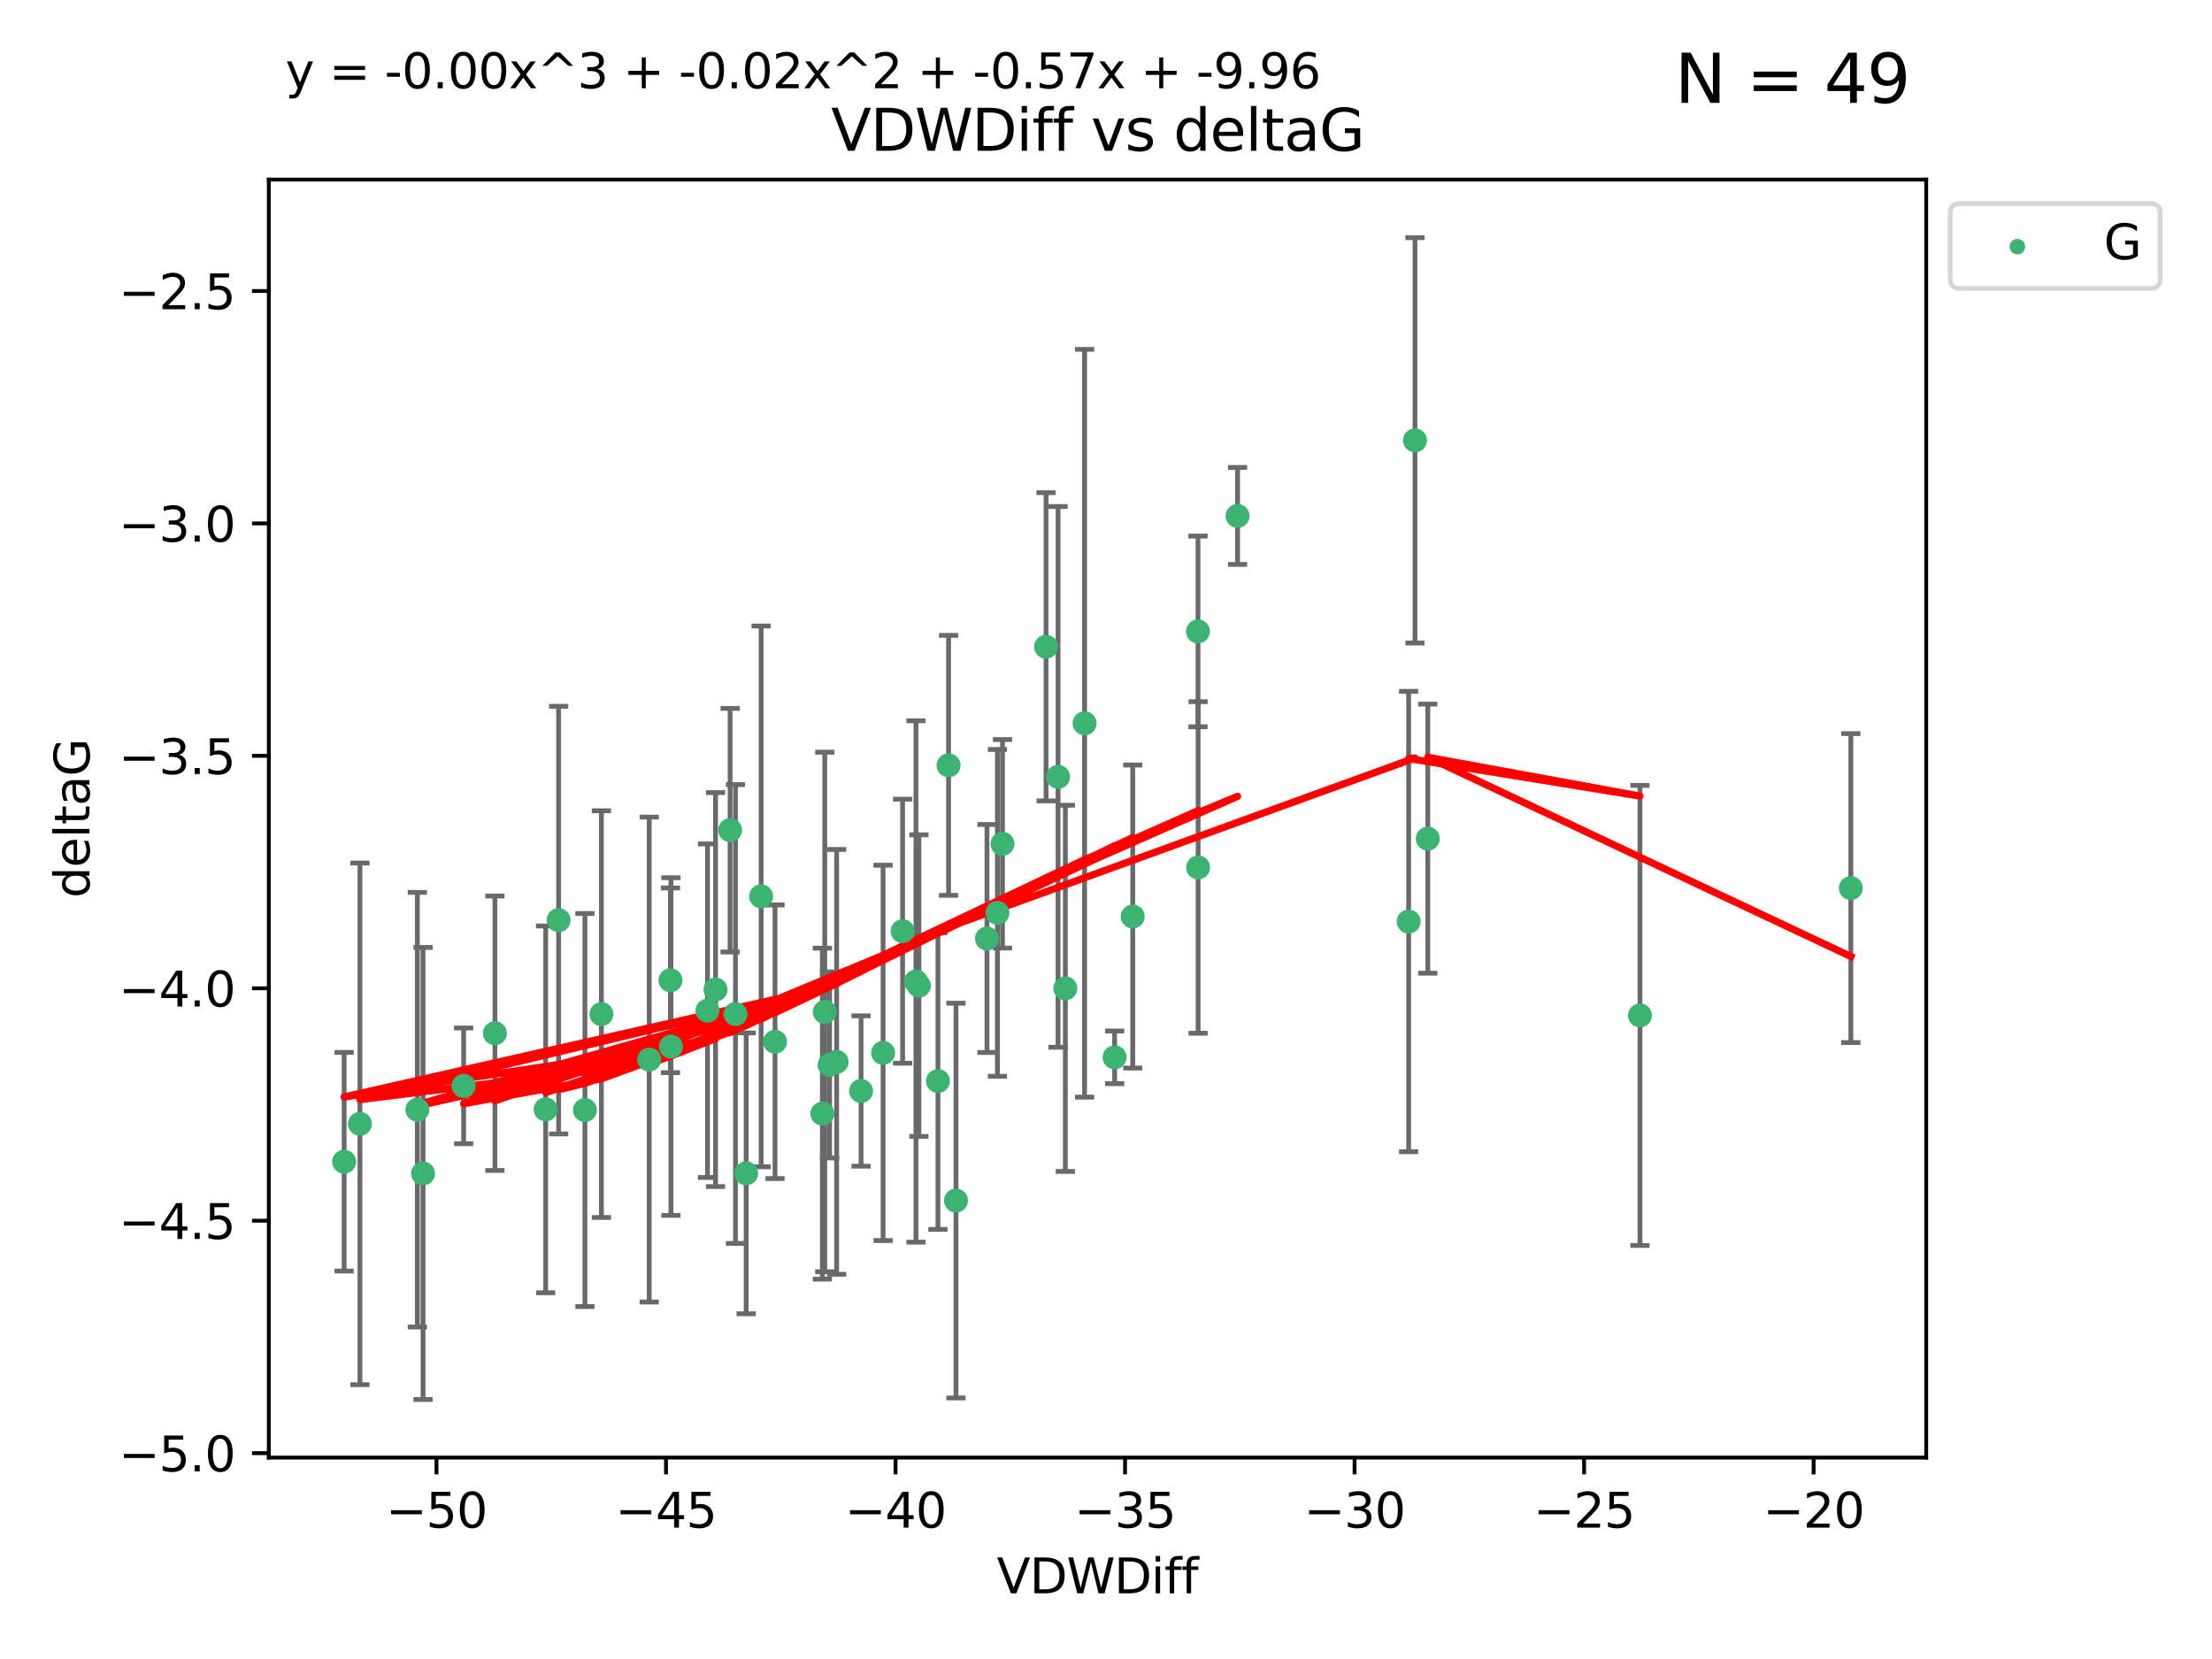 <?xml version="1.0" encoding="utf-8" standalone="no"?>
<!DOCTYPE svg PUBLIC "-//W3C//DTD SVG 1.1//EN"
  "http://www.w3.org/Graphics/SVG/1.1/DTD/svg11.dtd">
<svg xmlns:xlink="http://www.w3.org/1999/xlink" width="460.8pt" height="345.6pt" viewBox="0 0 460.8 345.6" xmlns="http://www.w3.org/2000/svg" version="1.1">
 <defs>
  <style type="text/css">*{stroke-linejoin: round; stroke-linecap: butt}</style>
 </defs>
 <g id="figure_1">
  <g id="patch_1">
   <path d="M 0 345.6 
L 460.8 345.6 
L 460.8 0 
L 0 0 
z
" style="fill: #ffffff"/>
  </g>
  <g id="axes_1">
   <g id="patch_2">
    <path d="M 56 303.64 
L 401.26 303.64 
L 401.26 37.411 
L 56 37.411 
z
" style="fill: #ffffff"/>
   </g>
   <g id="PathCollection_1">
    <defs>
     <path id="m4267fb0559" d="M 0 1.118 
C 0.297 1.118 0.581 1 0.791 0.791 
C 1 0.581 1.118 0.297 1.118 0 
C 1.118 -0.297 1 -0.581 0.791 -0.791 
C 0.581 -1 0.297 -1.118 0 -1.118 
C -0.297 -1.118 -0.581 -1 -0.791 -0.791 
C -1 -0.581 -1.118 -0.297 -1.118 0 
C -1.118 0.297 -1 0.581 -0.791 0.791 
C -0.581 1 -0.297 1.118 0 1.118 
z
" style="stroke: #3cb371"/>
    </defs>
    <g clip-path="url(#pe9e458f3c1)">
     <use xlink:href="#m4267fb0559" x="88.128" y="244.454" style="fill: #3cb371; stroke: #3cb371"/>
     <use xlink:href="#m4267fb0559" x="149.058" y="206.146" style="fill: #3cb371; stroke: #3cb371"/>
     <use xlink:href="#m4267fb0559" x="139.768" y="218.017" style="fill: #3cb371; stroke: #3cb371"/>
     <use xlink:href="#m4267fb0559" x="135.244" y="220.725" style="fill: #3cb371; stroke: #3cb371"/>
     <use xlink:href="#m4267fb0559" x="74.983" y="234.121" style="fill: #3cb371; stroke: #3cb371"/>
     <use xlink:href="#m4267fb0559" x="172.823" y="221.839" style="fill: #3cb371; stroke: #3cb371"/>
     <use xlink:href="#m4267fb0559" x="71.694" y="242.013" style="fill: #3cb371; stroke: #3cb371"/>
     <use xlink:href="#m4267fb0559" x="147.387" y="210.541" style="fill: #3cb371; stroke: #3cb371"/>
     <use xlink:href="#m4267fb0559" x="113.668" y="231.1" style="fill: #3cb371; stroke: #3cb371"/>
     <use xlink:href="#m4267fb0559" x="158.557" y="186.729" style="fill: #3cb371; stroke: #3cb371"/>
     <use xlink:href="#m4267fb0559" x="188.027" y="193.984" style="fill: #3cb371; stroke: #3cb371"/>
     <use xlink:href="#m4267fb0559" x="171.813" y="210.816" style="fill: #3cb371; stroke: #3cb371"/>
     <use xlink:href="#m4267fb0559" x="86.946" y="231.169" style="fill: #3cb371; stroke: #3cb371"/>
     <use xlink:href="#m4267fb0559" x="161.45" y="217.019" style="fill: #3cb371; stroke: #3cb371"/>
     <use xlink:href="#m4267fb0559" x="174.285" y="221.206" style="fill: #3cb371; stroke: #3cb371"/>
     <use xlink:href="#m4267fb0559" x="195.393" y="225.206" style="fill: #3cb371; stroke: #3cb371"/>
     <use xlink:href="#m4267fb0559" x="116.369" y="191.682" style="fill: #3cb371; stroke: #3cb371"/>
     <use xlink:href="#m4267fb0559" x="121.849" y="231.244" style="fill: #3cb371; stroke: #3cb371"/>
     <use xlink:href="#m4267fb0559" x="153.216" y="211.237" style="fill: #3cb371; stroke: #3cb371"/>
     <use xlink:href="#m4267fb0559" x="152.094" y="172.942" style="fill: #3cb371; stroke: #3cb371"/>
     <use xlink:href="#m4267fb0559" x="179.374" y="227.278" style="fill: #3cb371; stroke: #3cb371"/>
     <use xlink:href="#m4267fb0559" x="103.098" y="215.242" style="fill: #3cb371; stroke: #3cb371"/>
     <use xlink:href="#m4267fb0559" x="171.313" y="231.996" style="fill: #3cb371; stroke: #3cb371"/>
     <use xlink:href="#m4267fb0559" x="96.584" y="226.203" style="fill: #3cb371; stroke: #3cb371"/>
     <use xlink:href="#m4267fb0559" x="125.285" y="211.258" style="fill: #3cb371; stroke: #3cb371"/>
     <use xlink:href="#m4267fb0559" x="155.439" y="244.427" style="fill: #3cb371; stroke: #3cb371"/>
     <use xlink:href="#m4267fb0559" x="235.969" y="190.925" style="fill: #3cb371; stroke: #3cb371"/>
     <use xlink:href="#m4267fb0559" x="217.911" y="134.737" style="fill: #3cb371; stroke: #3cb371"/>
     <use xlink:href="#m4267fb0559" x="249.563" y="131.536" style="fill: #3cb371; stroke: #3cb371"/>
     <use xlink:href="#m4267fb0559" x="190.81" y="204.459" style="fill: #3cb371; stroke: #3cb371"/>
     <use xlink:href="#m4267fb0559" x="232.197" y="220.259" style="fill: #3cb371; stroke: #3cb371"/>
     <use xlink:href="#m4267fb0559" x="183.964" y="219.335" style="fill: #3cb371; stroke: #3cb371"/>
     <use xlink:href="#m4267fb0559" x="199.148" y="250.1" style="fill: #3cb371; stroke: #3cb371"/>
     <use xlink:href="#m4267fb0559" x="249.589" y="180.705" style="fill: #3cb371; stroke: #3cb371"/>
     <use xlink:href="#m4267fb0559" x="205.601" y="195.507" style="fill: #3cb371; stroke: #3cb371"/>
     <use xlink:href="#m4267fb0559" x="139.672" y="204.216" style="fill: #3cb371; stroke: #3cb371"/>
     <use xlink:href="#m4267fb0559" x="221.931" y="205.891" style="fill: #3cb371; stroke: #3cb371"/>
     <use xlink:href="#m4267fb0559" x="191.428" y="205.324" style="fill: #3cb371; stroke: #3cb371"/>
     <use xlink:href="#m4267fb0559" x="208.833" y="175.78" style="fill: #3cb371; stroke: #3cb371"/>
     <use xlink:href="#m4267fb0559" x="225.939" y="150.666" style="fill: #3cb371; stroke: #3cb371"/>
     <use xlink:href="#m4267fb0559" x="257.811" y="107.475" style="fill: #3cb371; stroke: #3cb371"/>
     <use xlink:href="#m4267fb0559" x="207.78" y="190.172" style="fill: #3cb371; stroke: #3cb371"/>
     <use xlink:href="#m4267fb0559" x="220.412" y="161.836" style="fill: #3cb371; stroke: #3cb371"/>
     <use xlink:href="#m4267fb0559" x="197.604" y="159.439" style="fill: #3cb371; stroke: #3cb371"/>
     <use xlink:href="#m4267fb0559" x="294.765" y="91.737" style="fill: #3cb371; stroke: #3cb371"/>
     <use xlink:href="#m4267fb0559" x="293.447" y="191.977" style="fill: #3cb371; stroke: #3cb371"/>
     <use xlink:href="#m4267fb0559" x="341.637" y="211.534" style="fill: #3cb371; stroke: #3cb371"/>
     <use xlink:href="#m4267fb0559" x="297.434" y="174.704" style="fill: #3cb371; stroke: #3cb371"/>
     <use xlink:href="#m4267fb0559" x="385.566" y="185.004" style="fill: #3cb371; stroke: #3cb371"/>
    </g>
   </g>
   <g id="matplotlib.axis_1">
    <g id="xtick_1">
     <g id="line2d_1">
      <defs>
       <path id="mb3f1f59deb" d="M 0 0 
L 0 3.5 
" style="stroke: #000000; stroke-width: 0.8"/>
      </defs>
      <g>
       <use xlink:href="#mb3f1f59deb" x="90.925" y="303.64" style="stroke: #000000; stroke-width: 0.8"/>
      </g>
     </g>
     <g id="text_1">
      <!-- −50 -->
      <g transform="translate(80.373 318.238)scale(0.1 -0.1)">
       <defs>
        <path id="DejaVuSans-2212" d="M 678 2272 
L 4684 2272 
L 4684 1741 
L 678 1741 
L 678 2272 
z
" transform="scale(0.016)"/>
        <path id="DejaVuSans-35" d="M 691 4666 
L 3169 4666 
L 3169 4134 
L 1269 4134 
L 1269 2991 
Q 1406 3038 1543 3061 
Q 1681 3084 1819 3084 
Q 2600 3084 3056 2656 
Q 3513 2228 3513 1497 
Q 3513 744 3044 326 
Q 2575 -91 1722 -91 
Q 1428 -91 1123 -41 
Q 819 9 494 109 
L 494 744 
Q 775 591 1075 516 
Q 1375 441 1709 441 
Q 2250 441 2565 725 
Q 2881 1009 2881 1497 
Q 2881 1984 2565 2268 
Q 2250 2553 1709 2553 
Q 1456 2553 1204 2497 
Q 953 2441 691 2322 
L 691 4666 
z
" transform="scale(0.016)"/>
        <path id="DejaVuSans-30" d="M 2034 4250 
Q 1547 4250 1301 3770 
Q 1056 3291 1056 2328 
Q 1056 1369 1301 889 
Q 1547 409 2034 409 
Q 2525 409 2770 889 
Q 3016 1369 3016 2328 
Q 3016 3291 2770 3770 
Q 2525 4250 2034 4250 
z
M 2034 4750 
Q 2819 4750 3233 4129 
Q 3647 3509 3647 2328 
Q 3647 1150 3233 529 
Q 2819 -91 2034 -91 
Q 1250 -91 836 529 
Q 422 1150 422 2328 
Q 422 3509 836 4129 
Q 1250 4750 2034 4750 
z
" transform="scale(0.016)"/>
       </defs>
       <use xlink:href="#DejaVuSans-2212"/>
       <use xlink:href="#DejaVuSans-35" x="83.789"/>
       <use xlink:href="#DejaVuSans-30" x="147.412"/>
      </g>
     </g>
    </g>
    <g id="xtick_2">
     <g id="line2d_2">
      <g>
       <use xlink:href="#mb3f1f59deb" x="138.74" y="303.64" style="stroke: #000000; stroke-width: 0.8"/>
      </g>
     </g>
     <g id="text_2">
      <!-- −45 -->
      <g transform="translate(128.187 318.238)scale(0.1 -0.1)">
       <defs>
        <path id="DejaVuSans-34" d="M 2419 4116 
L 825 1625 
L 2419 1625 
L 2419 4116 
z
M 2253 4666 
L 3047 4666 
L 3047 1625 
L 3713 1625 
L 3713 1100 
L 3047 1100 
L 3047 0 
L 2419 0 
L 2419 1100 
L 313 1100 
L 313 1709 
L 2253 4666 
z
" transform="scale(0.016)"/>
       </defs>
       <use xlink:href="#DejaVuSans-2212"/>
       <use xlink:href="#DejaVuSans-34" x="83.789"/>
       <use xlink:href="#DejaVuSans-35" x="147.412"/>
      </g>
     </g>
    </g>
    <g id="xtick_3">
     <g id="line2d_3">
      <g>
       <use xlink:href="#mb3f1f59deb" x="186.554" y="303.64" style="stroke: #000000; stroke-width: 0.8"/>
      </g>
     </g>
     <g id="text_3">
      <!-- −40 -->
      <g transform="translate(176.001 318.238)scale(0.1 -0.1)">
       <use xlink:href="#DejaVuSans-2212"/>
       <use xlink:href="#DejaVuSans-34" x="83.789"/>
       <use xlink:href="#DejaVuSans-30" x="147.412"/>
      </g>
     </g>
    </g>
    <g id="xtick_4">
     <g id="line2d_4">
      <g>
       <use xlink:href="#mb3f1f59deb" x="234.368" y="303.64" style="stroke: #000000; stroke-width: 0.8"/>
      </g>
     </g>
     <g id="text_4">
      <!-- −35 -->
      <g transform="translate(223.815 318.238)scale(0.1 -0.1)">
       <defs>
        <path id="DejaVuSans-33" d="M 2597 2516 
Q 3050 2419 3304 2112 
Q 3559 1806 3559 1356 
Q 3559 666 3084 287 
Q 2609 -91 1734 -91 
Q 1441 -91 1130 -33 
Q 819 25 488 141 
L 488 750 
Q 750 597 1062 519 
Q 1375 441 1716 441 
Q 2309 441 2620 675 
Q 2931 909 2931 1356 
Q 2931 1769 2642 2001 
Q 2353 2234 1838 2234 
L 1294 2234 
L 1294 2753 
L 1863 2753 
Q 2328 2753 2575 2939 
Q 2822 3125 2822 3475 
Q 2822 3834 2567 4026 
Q 2313 4219 1838 4219 
Q 1578 4219 1281 4162 
Q 984 4106 628 3988 
L 628 4550 
Q 988 4650 1302 4700 
Q 1616 4750 1894 4750 
Q 2613 4750 3031 4423 
Q 3450 4097 3450 3541 
Q 3450 3153 3228 2886 
Q 3006 2619 2597 2516 
z
" transform="scale(0.016)"/>
       </defs>
       <use xlink:href="#DejaVuSans-2212"/>
       <use xlink:href="#DejaVuSans-33" x="83.789"/>
       <use xlink:href="#DejaVuSans-35" x="147.412"/>
      </g>
     </g>
    </g>
    <g id="xtick_5">
     <g id="line2d_5">
      <g>
       <use xlink:href="#mb3f1f59deb" x="282.182" y="303.64" style="stroke: #000000; stroke-width: 0.8"/>
      </g>
     </g>
     <g id="text_5">
      <!-- −30 -->
      <g transform="translate(271.629 318.238)scale(0.1 -0.1)">
       <use xlink:href="#DejaVuSans-2212"/>
       <use xlink:href="#DejaVuSans-33" x="83.789"/>
       <use xlink:href="#DejaVuSans-30" x="147.412"/>
      </g>
     </g>
    </g>
    <g id="xtick_6">
     <g id="line2d_6">
      <g>
       <use xlink:href="#mb3f1f59deb" x="329.996" y="303.64" style="stroke: #000000; stroke-width: 0.8"/>
      </g>
     </g>
     <g id="text_6">
      <!-- −25 -->
      <g transform="translate(319.444 318.238)scale(0.1 -0.1)">
       <defs>
        <path id="DejaVuSans-32" d="M 1228 531 
L 3431 531 
L 3431 0 
L 469 0 
L 469 531 
Q 828 903 1448 1529 
Q 2069 2156 2228 2338 
Q 2531 2678 2651 2914 
Q 2772 3150 2772 3378 
Q 2772 3750 2511 3984 
Q 2250 4219 1831 4219 
Q 1534 4219 1204 4116 
Q 875 4013 500 3803 
L 500 4441 
Q 881 4594 1212 4672 
Q 1544 4750 1819 4750 
Q 2544 4750 2975 4387 
Q 3406 4025 3406 3419 
Q 3406 3131 3298 2873 
Q 3191 2616 2906 2266 
Q 2828 2175 2409 1742 
Q 1991 1309 1228 531 
z
" transform="scale(0.016)"/>
       </defs>
       <use xlink:href="#DejaVuSans-2212"/>
       <use xlink:href="#DejaVuSans-32" x="83.789"/>
       <use xlink:href="#DejaVuSans-35" x="147.412"/>
      </g>
     </g>
    </g>
    <g id="xtick_7">
     <g id="line2d_7">
      <g>
       <use xlink:href="#mb3f1f59deb" x="377.81" y="303.64" style="stroke: #000000; stroke-width: 0.8"/>
      </g>
     </g>
     <g id="text_7">
      <!-- −20 -->
      <g transform="translate(367.258 318.238)scale(0.1 -0.1)">
       <use xlink:href="#DejaVuSans-2212"/>
       <use xlink:href="#DejaVuSans-32" x="83.789"/>
       <use xlink:href="#DejaVuSans-30" x="147.412"/>
      </g>
     </g>
    </g>
    <g id="text_8">
     <!-- VDWDiff -->
     <g transform="translate(207.657 331.917)scale(0.1 -0.1)">
      <defs>
       <path id="DejaVuSans-56" d="M 1831 0 
L 50 4666 
L 709 4666 
L 2188 738 
L 3669 4666 
L 4325 4666 
L 2547 0 
L 1831 0 
z
" transform="scale(0.016)"/>
       <path id="DejaVuSans-44" d="M 1259 4147 
L 1259 519 
L 2022 519 
Q 2988 519 3436 956 
Q 3884 1394 3884 2338 
Q 3884 3275 3436 3711 
Q 2988 4147 2022 4147 
L 1259 4147 
z
M 628 4666 
L 1925 4666 
Q 3281 4666 3915 4102 
Q 4550 3538 4550 2338 
Q 4550 1131 3912 565 
Q 3275 0 1925 0 
L 628 0 
L 628 4666 
z
" transform="scale(0.016)"/>
       <path id="DejaVuSans-57" d="M 213 4666 
L 850 4666 
L 1831 722 
L 2809 4666 
L 3519 4666 
L 4500 722 
L 5478 4666 
L 6119 4666 
L 4947 0 
L 4153 0 
L 3169 4050 
L 2175 0 
L 1381 0 
L 213 4666 
z
" transform="scale(0.016)"/>
       <path id="DejaVuSans-69" d="M 603 3500 
L 1178 3500 
L 1178 0 
L 603 0 
L 603 3500 
z
M 603 4863 
L 1178 4863 
L 1178 4134 
L 603 4134 
L 603 4863 
z
" transform="scale(0.016)"/>
       <path id="DejaVuSans-66" d="M 2375 4863 
L 2375 4384 
L 1825 4384 
Q 1516 4384 1395 4259 
Q 1275 4134 1275 3809 
L 1275 3500 
L 2222 3500 
L 2222 3053 
L 1275 3053 
L 1275 0 
L 697 0 
L 697 3053 
L 147 3053 
L 147 3500 
L 697 3500 
L 697 3744 
Q 697 4328 969 4595 
Q 1241 4863 1831 4863 
L 2375 4863 
z
" transform="scale(0.016)"/>
      </defs>
      <use xlink:href="#DejaVuSans-56"/>
      <use xlink:href="#DejaVuSans-44" x="68.408"/>
      <use xlink:href="#DejaVuSans-57" x="145.41"/>
      <use xlink:href="#DejaVuSans-44" x="244.287"/>
      <use xlink:href="#DejaVuSans-69" x="321.289"/>
      <use xlink:href="#DejaVuSans-66" x="349.072"/>
      <use xlink:href="#DejaVuSans-66" x="384.277"/>
     </g>
    </g>
   </g>
   <g id="matplotlib.axis_2">
    <g id="ytick_1">
     <g id="line2d_8">
      <defs>
       <path id="mdbd319a292" d="M 0 0 
L -3.5 0 
" style="stroke: #000000; stroke-width: 0.8"/>
      </defs>
      <g>
       <use xlink:href="#mdbd319a292" x="56" y="302.714" style="stroke: #000000; stroke-width: 0.8"/>
      </g>
     </g>
     <g id="text_9">
      <!-- −5.0 -->
      <g transform="translate(24.717 306.513)scale(0.1 -0.1)">
       <defs>
        <path id="DejaVuSans-2e" d="M 684 794 
L 1344 794 
L 1344 0 
L 684 0 
L 684 794 
z
" transform="scale(0.016)"/>
       </defs>
       <use xlink:href="#DejaVuSans-2212"/>
       <use xlink:href="#DejaVuSans-35" x="83.789"/>
       <use xlink:href="#DejaVuSans-2e" x="147.412"/>
       <use xlink:href="#DejaVuSans-30" x="179.199"/>
      </g>
     </g>
    </g>
    <g id="ytick_2">
     <g id="line2d_9">
      <g>
       <use xlink:href="#mdbd319a292" x="56" y="254.295" style="stroke: #000000; stroke-width: 0.8"/>
      </g>
     </g>
     <g id="text_10">
      <!-- −4.5 -->
      <g transform="translate(24.717 258.094)scale(0.1 -0.1)">
       <use xlink:href="#DejaVuSans-2212"/>
       <use xlink:href="#DejaVuSans-34" x="83.789"/>
       <use xlink:href="#DejaVuSans-2e" x="147.412"/>
       <use xlink:href="#DejaVuSans-35" x="179.199"/>
      </g>
     </g>
    </g>
    <g id="ytick_3">
     <g id="line2d_10">
      <g>
       <use xlink:href="#mdbd319a292" x="56" y="205.876" style="stroke: #000000; stroke-width: 0.8"/>
      </g>
     </g>
     <g id="text_11">
      <!-- −4.0 -->
      <g transform="translate(24.717 209.675)scale(0.1 -0.1)">
       <use xlink:href="#DejaVuSans-2212"/>
       <use xlink:href="#DejaVuSans-34" x="83.789"/>
       <use xlink:href="#DejaVuSans-2e" x="147.412"/>
       <use xlink:href="#DejaVuSans-30" x="179.199"/>
      </g>
     </g>
    </g>
    <g id="ytick_4">
     <g id="line2d_11">
      <g>
       <use xlink:href="#mdbd319a292" x="56" y="157.456" style="stroke: #000000; stroke-width: 0.8"/>
      </g>
     </g>
     <g id="text_12">
      <!-- −3.5 -->
      <g transform="translate(24.717 161.256)scale(0.1 -0.1)">
       <use xlink:href="#DejaVuSans-2212"/>
       <use xlink:href="#DejaVuSans-33" x="83.789"/>
       <use xlink:href="#DejaVuSans-2e" x="147.412"/>
       <use xlink:href="#DejaVuSans-35" x="179.199"/>
      </g>
     </g>
    </g>
    <g id="ytick_5">
     <g id="line2d_12">
      <g>
       <use xlink:href="#mdbd319a292" x="56" y="109.037" style="stroke: #000000; stroke-width: 0.8"/>
      </g>
     </g>
     <g id="text_13">
      <!-- −3.0 -->
      <g transform="translate(24.717 112.837)scale(0.1 -0.1)">
       <use xlink:href="#DejaVuSans-2212"/>
       <use xlink:href="#DejaVuSans-33" x="83.789"/>
       <use xlink:href="#DejaVuSans-2e" x="147.412"/>
       <use xlink:href="#DejaVuSans-30" x="179.199"/>
      </g>
     </g>
    </g>
    <g id="ytick_6">
     <g id="line2d_13">
      <g>
       <use xlink:href="#mdbd319a292" x="56" y="60.618" style="stroke: #000000; stroke-width: 0.8"/>
      </g>
     </g>
     <g id="text_14">
      <!-- −2.5 -->
      <g transform="translate(24.717 64.417)scale(0.1 -0.1)">
       <use xlink:href="#DejaVuSans-2212"/>
       <use xlink:href="#DejaVuSans-32" x="83.789"/>
       <use xlink:href="#DejaVuSans-2e" x="147.412"/>
       <use xlink:href="#DejaVuSans-35" x="179.199"/>
      </g>
     </g>
    </g>
    <g id="text_15">
     <!-- deltaG -->
     <g transform="translate(18.637 187.064)rotate(-90)scale(0.1 -0.1)">
      <defs>
       <path id="DejaVuSans-64" d="M 2906 2969 
L 2906 4863 
L 3481 4863 
L 3481 0 
L 2906 0 
L 2906 525 
Q 2725 213 2448 61 
Q 2172 -91 1784 -91 
Q 1150 -91 751 415 
Q 353 922 353 1747 
Q 353 2572 751 3078 
Q 1150 3584 1784 3584 
Q 2172 3584 2448 3432 
Q 2725 3281 2906 2969 
z
M 947 1747 
Q 947 1113 1208 752 
Q 1469 391 1925 391 
Q 2381 391 2643 752 
Q 2906 1113 2906 1747 
Q 2906 2381 2643 2742 
Q 2381 3103 1925 3103 
Q 1469 3103 1208 2742 
Q 947 2381 947 1747 
z
" transform="scale(0.016)"/>
       <path id="DejaVuSans-65" d="M 3597 1894 
L 3597 1613 
L 953 1613 
Q 991 1019 1311 708 
Q 1631 397 2203 397 
Q 2534 397 2845 478 
Q 3156 559 3463 722 
L 3463 178 
Q 3153 47 2828 -22 
Q 2503 -91 2169 -91 
Q 1331 -91 842 396 
Q 353 884 353 1716 
Q 353 2575 817 3079 
Q 1281 3584 2069 3584 
Q 2775 3584 3186 3129 
Q 3597 2675 3597 1894 
z
M 3022 2063 
Q 3016 2534 2758 2815 
Q 2500 3097 2075 3097 
Q 1594 3097 1305 2825 
Q 1016 2553 972 2059 
L 3022 2063 
z
" transform="scale(0.016)"/>
       <path id="DejaVuSans-6c" d="M 603 4863 
L 1178 4863 
L 1178 0 
L 603 0 
L 603 4863 
z
" transform="scale(0.016)"/>
       <path id="DejaVuSans-74" d="M 1172 4494 
L 1172 3500 
L 2356 3500 
L 2356 3053 
L 1172 3053 
L 1172 1153 
Q 1172 725 1289 603 
Q 1406 481 1766 481 
L 2356 481 
L 2356 0 
L 1766 0 
Q 1100 0 847 248 
Q 594 497 594 1153 
L 594 3053 
L 172 3053 
L 172 3500 
L 594 3500 
L 594 4494 
L 1172 4494 
z
" transform="scale(0.016)"/>
       <path id="DejaVuSans-61" d="M 2194 1759 
Q 1497 1759 1228 1600 
Q 959 1441 959 1056 
Q 959 750 1161 570 
Q 1363 391 1709 391 
Q 2188 391 2477 730 
Q 2766 1069 2766 1631 
L 2766 1759 
L 2194 1759 
z
M 3341 1997 
L 3341 0 
L 2766 0 
L 2766 531 
Q 2569 213 2275 61 
Q 1981 -91 1556 -91 
Q 1019 -91 701 211 
Q 384 513 384 1019 
Q 384 1609 779 1909 
Q 1175 2209 1959 2209 
L 2766 2209 
L 2766 2266 
Q 2766 2663 2505 2880 
Q 2244 3097 1772 3097 
Q 1472 3097 1187 3025 
Q 903 2953 641 2809 
L 641 3341 
Q 956 3463 1253 3523 
Q 1550 3584 1831 3584 
Q 2591 3584 2966 3190 
Q 3341 2797 3341 1997 
z
" transform="scale(0.016)"/>
       <path id="DejaVuSans-47" d="M 3809 666 
L 3809 1919 
L 2778 1919 
L 2778 2438 
L 4434 2438 
L 4434 434 
Q 4069 175 3628 42 
Q 3188 -91 2688 -91 
Q 1594 -91 976 548 
Q 359 1188 359 2328 
Q 359 3472 976 4111 
Q 1594 4750 2688 4750 
Q 3144 4750 3555 4637 
Q 3966 4525 4313 4306 
L 4313 3634 
Q 3963 3931 3569 4081 
Q 3175 4231 2741 4231 
Q 1884 4231 1454 3753 
Q 1025 3275 1025 2328 
Q 1025 1384 1454 906 
Q 1884 428 2741 428 
Q 3075 428 3337 486 
Q 3600 544 3809 666 
z
" transform="scale(0.016)"/>
      </defs>
      <use xlink:href="#DejaVuSans-64"/>
      <use xlink:href="#DejaVuSans-65" x="63.477"/>
      <use xlink:href="#DejaVuSans-6c" x="125"/>
      <use xlink:href="#DejaVuSans-74" x="152.783"/>
      <use xlink:href="#DejaVuSans-61" x="191.992"/>
      <use xlink:href="#DejaVuSans-47" x="253.271"/>
     </g>
    </g>
   </g>
   <g id="LineCollection_1">
    <path d="M 88.128 291.539 
L 88.128 197.37 
" clip-path="url(#pe9e458f3c1)" style="fill: none; stroke: #696969"/>
    <path d="M 149.058 247.18 
L 149.058 165.112 
" clip-path="url(#pe9e458f3c1)" style="fill: none; stroke: #696969"/>
    <path d="M 139.768 253.19 
L 139.768 182.843 
" clip-path="url(#pe9e458f3c1)" style="fill: none; stroke: #696969"/>
    <path d="M 135.244 271.233 
L 135.244 170.216 
" clip-path="url(#pe9e458f3c1)" style="fill: none; stroke: #696969"/>
    <path d="M 74.983 288.458 
L 74.983 179.784 
" clip-path="url(#pe9e458f3c1)" style="fill: none; stroke: #696969"/>
    <path d="M 172.823 241.213 
L 172.823 202.465 
" clip-path="url(#pe9e458f3c1)" style="fill: none; stroke: #696969"/>
    <path d="M 71.694 264.791 
L 71.694 219.236 
" clip-path="url(#pe9e458f3c1)" style="fill: none; stroke: #696969"/>
    <path d="M 147.387 245.285 
L 147.387 175.796 
" clip-path="url(#pe9e458f3c1)" style="fill: none; stroke: #696969"/>
    <path d="M 113.668 269.304 
L 113.668 192.895 
" clip-path="url(#pe9e458f3c1)" style="fill: none; stroke: #696969"/>
    <path d="M 158.557 243.055 
L 158.557 130.404 
" clip-path="url(#pe9e458f3c1)" style="fill: none; stroke: #696969"/>
    <path d="M 188.027 221.488 
L 188.027 166.48 
" clip-path="url(#pe9e458f3c1)" style="fill: none; stroke: #696969"/>
    <path d="M 171.813 264.935 
L 171.813 156.697 
" clip-path="url(#pe9e458f3c1)" style="fill: none; stroke: #696969"/>
    <path d="M 86.946 276.437 
L 86.946 185.901 
" clip-path="url(#pe9e458f3c1)" style="fill: none; stroke: #696969"/>
    <path d="M 161.45 245.515 
L 161.45 188.524 
" clip-path="url(#pe9e458f3c1)" style="fill: none; stroke: #696969"/>
    <path d="M 174.285 265.453 
L 174.285 176.958 
" clip-path="url(#pe9e458f3c1)" style="fill: none; stroke: #696969"/>
    <path d="M 195.393 256.103 
L 195.393 194.31 
" clip-path="url(#pe9e458f3c1)" style="fill: none; stroke: #696969"/>
    <path d="M 116.369 236.221 
L 116.369 147.143 
" clip-path="url(#pe9e458f3c1)" style="fill: none; stroke: #696969"/>
    <path d="M 121.849 272.186 
L 121.849 190.302 
" clip-path="url(#pe9e458f3c1)" style="fill: none; stroke: #696969"/>
    <path d="M 153.216 259.022 
L 153.216 163.451 
" clip-path="url(#pe9e458f3c1)" style="fill: none; stroke: #696969"/>
    <path d="M 152.094 198.311 
L 152.094 147.573 
" clip-path="url(#pe9e458f3c1)" style="fill: none; stroke: #696969"/>
    <path d="M 179.374 242.937 
L 179.374 211.62 
" clip-path="url(#pe9e458f3c1)" style="fill: none; stroke: #696969"/>
    <path d="M 103.098 243.822 
L 103.098 186.661 
" clip-path="url(#pe9e458f3c1)" style="fill: none; stroke: #696969"/>
    <path d="M 171.313 266.465 
L 171.313 197.526 
" clip-path="url(#pe9e458f3c1)" style="fill: none; stroke: #696969"/>
    <path d="M 96.584 238.261 
L 96.584 214.145 
" clip-path="url(#pe9e458f3c1)" style="fill: none; stroke: #696969"/>
    <path d="M 125.285 253.617 
L 125.285 168.899 
" clip-path="url(#pe9e458f3c1)" style="fill: none; stroke: #696969"/>
    <path d="M 155.439 273.681 
L 155.439 215.173 
" clip-path="url(#pe9e458f3c1)" style="fill: none; stroke: #696969"/>
    <path d="M 235.969 222.489 
L 235.969 159.361 
" clip-path="url(#pe9e458f3c1)" style="fill: none; stroke: #696969"/>
    <path d="M 217.911 166.836 
L 217.911 102.638 
" clip-path="url(#pe9e458f3c1)" style="fill: none; stroke: #696969"/>
    <path d="M 249.563 151.399 
L 249.563 111.672 
" clip-path="url(#pe9e458f3c1)" style="fill: none; stroke: #696969"/>
    <path d="M 190.81 258.768 
L 190.81 150.151 
" clip-path="url(#pe9e458f3c1)" style="fill: none; stroke: #696969"/>
    <path d="M 232.197 225.744 
L 232.197 214.775 
" clip-path="url(#pe9e458f3c1)" style="fill: none; stroke: #696969"/>
    <path d="M 183.964 258.429 
L 183.964 180.24 
" clip-path="url(#pe9e458f3c1)" style="fill: none; stroke: #696969"/>
    <path d="M 199.148 291.218 
L 199.148 208.983 
" clip-path="url(#pe9e458f3c1)" style="fill: none; stroke: #696969"/>
    <path d="M 249.589 215.241 
L 249.589 146.169 
" clip-path="url(#pe9e458f3c1)" style="fill: none; stroke: #696969"/>
    <path d="M 205.601 219.255 
L 205.601 171.758 
" clip-path="url(#pe9e458f3c1)" style="fill: none; stroke: #696969"/>
    <path d="M 139.672 223.451 
L 139.672 184.98 
" clip-path="url(#pe9e458f3c1)" style="fill: none; stroke: #696969"/>
    <path d="M 221.931 244.031 
L 221.931 167.751 
" clip-path="url(#pe9e458f3c1)" style="fill: none; stroke: #696969"/>
    <path d="M 191.428 236.737 
L 191.428 173.91 
" clip-path="url(#pe9e458f3c1)" style="fill: none; stroke: #696969"/>
    <path d="M 208.833 197.499 
L 208.833 154.062 
" clip-path="url(#pe9e458f3c1)" style="fill: none; stroke: #696969"/>
    <path d="M 225.939 228.555 
L 225.939 72.778 
" clip-path="url(#pe9e458f3c1)" style="fill: none; stroke: #696969"/>
    <path d="M 257.811 117.575 
L 257.811 97.375 
" clip-path="url(#pe9e458f3c1)" style="fill: none; stroke: #696969"/>
    <path d="M 207.78 224.211 
L 207.78 156.133 
" clip-path="url(#pe9e458f3c1)" style="fill: none; stroke: #696969"/>
    <path d="M 220.412 218.157 
L 220.412 105.515 
" clip-path="url(#pe9e458f3c1)" style="fill: none; stroke: #696969"/>
    <path d="M 197.604 186.517 
L 197.604 132.36 
" clip-path="url(#pe9e458f3c1)" style="fill: none; stroke: #696969"/>
    <path d="M 294.765 133.961 
L 294.765 49.513 
" clip-path="url(#pe9e458f3c1)" style="fill: none; stroke: #696969"/>
    <path d="M 293.447 239.933 
L 293.447 144.021 
" clip-path="url(#pe9e458f3c1)" style="fill: none; stroke: #696969"/>
    <path d="M 341.637 259.458 
L 341.637 163.611 
" clip-path="url(#pe9e458f3c1)" style="fill: none; stroke: #696969"/>
    <path d="M 297.434 202.73 
L 297.434 146.678 
" clip-path="url(#pe9e458f3c1)" style="fill: none; stroke: #696969"/>
    <path d="M 385.566 217.186 
L 385.566 152.823 
" clip-path="url(#pe9e458f3c1)" style="fill: none; stroke: #696969"/>
   </g>
   <g id="line2d_14">
    <defs>
     <path id="m4cf4f14b67" d="M 2 0 
L -2 -0 
" style="stroke: #696969"/>
    </defs>
    <g clip-path="url(#pe9e458f3c1)">
     <use xlink:href="#m4cf4f14b67" x="88.128" y="291.539" style="fill: #696969; stroke: #696969"/>
     <use xlink:href="#m4cf4f14b67" x="149.058" y="247.18" style="fill: #696969; stroke: #696969"/>
     <use xlink:href="#m4cf4f14b67" x="139.768" y="253.19" style="fill: #696969; stroke: #696969"/>
     <use xlink:href="#m4cf4f14b67" x="135.244" y="271.233" style="fill: #696969; stroke: #696969"/>
     <use xlink:href="#m4cf4f14b67" x="74.983" y="288.458" style="fill: #696969; stroke: #696969"/>
     <use xlink:href="#m4cf4f14b67" x="172.823" y="241.213" style="fill: #696969; stroke: #696969"/>
     <use xlink:href="#m4cf4f14b67" x="71.694" y="264.791" style="fill: #696969; stroke: #696969"/>
     <use xlink:href="#m4cf4f14b67" x="147.387" y="245.285" style="fill: #696969; stroke: #696969"/>
     <use xlink:href="#m4cf4f14b67" x="113.668" y="269.304" style="fill: #696969; stroke: #696969"/>
     <use xlink:href="#m4cf4f14b67" x="158.557" y="243.055" style="fill: #696969; stroke: #696969"/>
     <use xlink:href="#m4cf4f14b67" x="188.027" y="221.488" style="fill: #696969; stroke: #696969"/>
     <use xlink:href="#m4cf4f14b67" x="171.813" y="264.935" style="fill: #696969; stroke: #696969"/>
     <use xlink:href="#m4cf4f14b67" x="86.946" y="276.437" style="fill: #696969; stroke: #696969"/>
     <use xlink:href="#m4cf4f14b67" x="161.45" y="245.515" style="fill: #696969; stroke: #696969"/>
     <use xlink:href="#m4cf4f14b67" x="174.285" y="265.453" style="fill: #696969; stroke: #696969"/>
     <use xlink:href="#m4cf4f14b67" x="195.393" y="256.103" style="fill: #696969; stroke: #696969"/>
     <use xlink:href="#m4cf4f14b67" x="116.369" y="236.221" style="fill: #696969; stroke: #696969"/>
     <use xlink:href="#m4cf4f14b67" x="121.849" y="272.186" style="fill: #696969; stroke: #696969"/>
     <use xlink:href="#m4cf4f14b67" x="153.216" y="259.022" style="fill: #696969; stroke: #696969"/>
     <use xlink:href="#m4cf4f14b67" x="152.094" y="198.311" style="fill: #696969; stroke: #696969"/>
     <use xlink:href="#m4cf4f14b67" x="179.374" y="242.937" style="fill: #696969; stroke: #696969"/>
     <use xlink:href="#m4cf4f14b67" x="103.098" y="243.822" style="fill: #696969; stroke: #696969"/>
     <use xlink:href="#m4cf4f14b67" x="171.313" y="266.465" style="fill: #696969; stroke: #696969"/>
     <use xlink:href="#m4cf4f14b67" x="96.584" y="238.261" style="fill: #696969; stroke: #696969"/>
     <use xlink:href="#m4cf4f14b67" x="125.285" y="253.617" style="fill: #696969; stroke: #696969"/>
     <use xlink:href="#m4cf4f14b67" x="155.439" y="273.681" style="fill: #696969; stroke: #696969"/>
     <use xlink:href="#m4cf4f14b67" x="235.969" y="222.489" style="fill: #696969; stroke: #696969"/>
     <use xlink:href="#m4cf4f14b67" x="217.911" y="166.836" style="fill: #696969; stroke: #696969"/>
     <use xlink:href="#m4cf4f14b67" x="249.563" y="151.399" style="fill: #696969; stroke: #696969"/>
     <use xlink:href="#m4cf4f14b67" x="190.81" y="258.768" style="fill: #696969; stroke: #696969"/>
     <use xlink:href="#m4cf4f14b67" x="232.197" y="225.744" style="fill: #696969; stroke: #696969"/>
     <use xlink:href="#m4cf4f14b67" x="183.964" y="258.429" style="fill: #696969; stroke: #696969"/>
     <use xlink:href="#m4cf4f14b67" x="199.148" y="291.218" style="fill: #696969; stroke: #696969"/>
     <use xlink:href="#m4cf4f14b67" x="249.589" y="215.241" style="fill: #696969; stroke: #696969"/>
     <use xlink:href="#m4cf4f14b67" x="205.601" y="219.255" style="fill: #696969; stroke: #696969"/>
     <use xlink:href="#m4cf4f14b67" x="139.672" y="223.451" style="fill: #696969; stroke: #696969"/>
     <use xlink:href="#m4cf4f14b67" x="221.931" y="244.031" style="fill: #696969; stroke: #696969"/>
     <use xlink:href="#m4cf4f14b67" x="191.428" y="236.737" style="fill: #696969; stroke: #696969"/>
     <use xlink:href="#m4cf4f14b67" x="208.833" y="197.499" style="fill: #696969; stroke: #696969"/>
     <use xlink:href="#m4cf4f14b67" x="225.939" y="228.555" style="fill: #696969; stroke: #696969"/>
     <use xlink:href="#m4cf4f14b67" x="257.811" y="117.575" style="fill: #696969; stroke: #696969"/>
     <use xlink:href="#m4cf4f14b67" x="207.78" y="224.211" style="fill: #696969; stroke: #696969"/>
     <use xlink:href="#m4cf4f14b67" x="220.412" y="218.157" style="fill: #696969; stroke: #696969"/>
     <use xlink:href="#m4cf4f14b67" x="197.604" y="186.517" style="fill: #696969; stroke: #696969"/>
     <use xlink:href="#m4cf4f14b67" x="294.765" y="133.961" style="fill: #696969; stroke: #696969"/>
     <use xlink:href="#m4cf4f14b67" x="293.447" y="239.933" style="fill: #696969; stroke: #696969"/>
     <use xlink:href="#m4cf4f14b67" x="341.637" y="259.458" style="fill: #696969; stroke: #696969"/>
     <use xlink:href="#m4cf4f14b67" x="297.434" y="202.73" style="fill: #696969; stroke: #696969"/>
     <use xlink:href="#m4cf4f14b67" x="385.566" y="217.186" style="fill: #696969; stroke: #696969"/>
    </g>
   </g>
   <g id="line2d_15">
    <g clip-path="url(#pe9e458f3c1)">
     <use xlink:href="#m4cf4f14b67" x="88.128" y="197.37" style="fill: #696969; stroke: #696969"/>
     <use xlink:href="#m4cf4f14b67" x="149.058" y="165.112" style="fill: #696969; stroke: #696969"/>
     <use xlink:href="#m4cf4f14b67" x="139.768" y="182.843" style="fill: #696969; stroke: #696969"/>
     <use xlink:href="#m4cf4f14b67" x="135.244" y="170.216" style="fill: #696969; stroke: #696969"/>
     <use xlink:href="#m4cf4f14b67" x="74.983" y="179.784" style="fill: #696969; stroke: #696969"/>
     <use xlink:href="#m4cf4f14b67" x="172.823" y="202.465" style="fill: #696969; stroke: #696969"/>
     <use xlink:href="#m4cf4f14b67" x="71.694" y="219.236" style="fill: #696969; stroke: #696969"/>
     <use xlink:href="#m4cf4f14b67" x="147.387" y="175.796" style="fill: #696969; stroke: #696969"/>
     <use xlink:href="#m4cf4f14b67" x="113.668" y="192.895" style="fill: #696969; stroke: #696969"/>
     <use xlink:href="#m4cf4f14b67" x="158.557" y="130.404" style="fill: #696969; stroke: #696969"/>
     <use xlink:href="#m4cf4f14b67" x="188.027" y="166.48" style="fill: #696969; stroke: #696969"/>
     <use xlink:href="#m4cf4f14b67" x="171.813" y="156.697" style="fill: #696969; stroke: #696969"/>
     <use xlink:href="#m4cf4f14b67" x="86.946" y="185.901" style="fill: #696969; stroke: #696969"/>
     <use xlink:href="#m4cf4f14b67" x="161.45" y="188.524" style="fill: #696969; stroke: #696969"/>
     <use xlink:href="#m4cf4f14b67" x="174.285" y="176.958" style="fill: #696969; stroke: #696969"/>
     <use xlink:href="#m4cf4f14b67" x="195.393" y="194.31" style="fill: #696969; stroke: #696969"/>
     <use xlink:href="#m4cf4f14b67" x="116.369" y="147.143" style="fill: #696969; stroke: #696969"/>
     <use xlink:href="#m4cf4f14b67" x="121.849" y="190.302" style="fill: #696969; stroke: #696969"/>
     <use xlink:href="#m4cf4f14b67" x="153.216" y="163.451" style="fill: #696969; stroke: #696969"/>
     <use xlink:href="#m4cf4f14b67" x="152.094" y="147.573" style="fill: #696969; stroke: #696969"/>
     <use xlink:href="#m4cf4f14b67" x="179.374" y="211.62" style="fill: #696969; stroke: #696969"/>
     <use xlink:href="#m4cf4f14b67" x="103.098" y="186.661" style="fill: #696969; stroke: #696969"/>
     <use xlink:href="#m4cf4f14b67" x="171.313" y="197.526" style="fill: #696969; stroke: #696969"/>
     <use xlink:href="#m4cf4f14b67" x="96.584" y="214.145" style="fill: #696969; stroke: #696969"/>
     <use xlink:href="#m4cf4f14b67" x="125.285" y="168.899" style="fill: #696969; stroke: #696969"/>
     <use xlink:href="#m4cf4f14b67" x="155.439" y="215.173" style="fill: #696969; stroke: #696969"/>
     <use xlink:href="#m4cf4f14b67" x="235.969" y="159.361" style="fill: #696969; stroke: #696969"/>
     <use xlink:href="#m4cf4f14b67" x="217.911" y="102.638" style="fill: #696969; stroke: #696969"/>
     <use xlink:href="#m4cf4f14b67" x="249.563" y="111.672" style="fill: #696969; stroke: #696969"/>
     <use xlink:href="#m4cf4f14b67" x="190.81" y="150.151" style="fill: #696969; stroke: #696969"/>
     <use xlink:href="#m4cf4f14b67" x="232.197" y="214.775" style="fill: #696969; stroke: #696969"/>
     <use xlink:href="#m4cf4f14b67" x="183.964" y="180.24" style="fill: #696969; stroke: #696969"/>
     <use xlink:href="#m4cf4f14b67" x="199.148" y="208.983" style="fill: #696969; stroke: #696969"/>
     <use xlink:href="#m4cf4f14b67" x="249.589" y="146.169" style="fill: #696969; stroke: #696969"/>
     <use xlink:href="#m4cf4f14b67" x="205.601" y="171.758" style="fill: #696969; stroke: #696969"/>
     <use xlink:href="#m4cf4f14b67" x="139.672" y="184.98" style="fill: #696969; stroke: #696969"/>
     <use xlink:href="#m4cf4f14b67" x="221.931" y="167.751" style="fill: #696969; stroke: #696969"/>
     <use xlink:href="#m4cf4f14b67" x="191.428" y="173.91" style="fill: #696969; stroke: #696969"/>
     <use xlink:href="#m4cf4f14b67" x="208.833" y="154.062" style="fill: #696969; stroke: #696969"/>
     <use xlink:href="#m4cf4f14b67" x="225.939" y="72.778" style="fill: #696969; stroke: #696969"/>
     <use xlink:href="#m4cf4f14b67" x="257.811" y="97.375" style="fill: #696969; stroke: #696969"/>
     <use xlink:href="#m4cf4f14b67" x="207.78" y="156.133" style="fill: #696969; stroke: #696969"/>
     <use xlink:href="#m4cf4f14b67" x="220.412" y="105.515" style="fill: #696969; stroke: #696969"/>
     <use xlink:href="#m4cf4f14b67" x="197.604" y="132.36" style="fill: #696969; stroke: #696969"/>
     <use xlink:href="#m4cf4f14b67" x="294.765" y="49.513" style="fill: #696969; stroke: #696969"/>
     <use xlink:href="#m4cf4f14b67" x="293.447" y="144.021" style="fill: #696969; stroke: #696969"/>
     <use xlink:href="#m4cf4f14b67" x="341.637" y="163.611" style="fill: #696969; stroke: #696969"/>
     <use xlink:href="#m4cf4f14b67" x="297.434" y="146.678" style="fill: #696969; stroke: #696969"/>
     <use xlink:href="#m4cf4f14b67" x="385.566" y="152.823" style="fill: #696969; stroke: #696969"/>
    </g>
   </g>
   <g id="line2d_16">
    <path d="M 88.128 230.142 
L 149.058 216.368 
L 139.768 219.992 
L 135.244 221.602 
L 74.983 229.073 
L 172.823 205.602 
L 71.694 228.518 
L 147.387 217.049 
L 113.668 227.594 
L 158.557 212.285 
L 188.027 198.016 
L 171.813 206.093 
L 86.946 230.118 
L 161.45 210.977 
L 174.285 204.888 
L 195.393 194.261 
L 116.369 227.015 
L 121.849 225.681 
L 153.216 214.623 
L 152.094 215.101 
L 179.374 202.375 
L 103.098 229.322 
L 171.313 206.334 
L 96.584 229.928 
L 125.285 224.74 
L 155.439 213.662 
L 235.969 174.479 
L 217.911 182.911 
L 249.563 168.877 
L 190.81 196.6 
L 232.197 176.162 
L 183.964 200.073 
L 199.148 192.342 
L 249.589 168.867 
L 205.601 189.058 
L 139.672 220.027 
L 221.931 180.96 
L 191.428 196.285 
L 208.833 187.424 
L 225.939 179.052 
L 257.811 165.897 
L 207.78 187.955 
L 220.412 181.693 
L 197.604 193.131 
L 294.765 157.91 
L 293.447 158.013 
L 341.637 165.836 
L 297.434 157.749 
L 385.566 199.25 
" clip-path="url(#pe9e458f3c1)" style="fill: none; stroke: #ff0000; stroke-width: 1.5; stroke-linecap: square"/>
   </g>
   <g id="line2d_17">
    <defs>
     <path id="m1c62d82849" d="M 0 2 
C 0.53 2 1.039 1.789 1.414 1.414 
C 1.789 1.039 2 0.53 2 0 
C 2 -0.53 1.789 -1.039 1.414 -1.414 
C 1.039 -1.789 0.53 -2 0 -2 
C -0.53 -2 -1.039 -1.789 -1.414 -1.414 
C -1.789 -1.039 -2 -0.53 -2 0 
C -2 0.53 -1.789 1.039 -1.414 1.414 
C -1.039 1.789 -0.53 2 0 2 
z
" style="stroke: #3cb371"/>
    </defs>
    <g clip-path="url(#pe9e458f3c1)">
     <use xlink:href="#m1c62d82849" x="88.128" y="244.454" style="fill: #3cb371; stroke: #3cb371"/>
     <use xlink:href="#m1c62d82849" x="149.058" y="206.146" style="fill: #3cb371; stroke: #3cb371"/>
     <use xlink:href="#m1c62d82849" x="139.768" y="218.017" style="fill: #3cb371; stroke: #3cb371"/>
     <use xlink:href="#m1c62d82849" x="135.244" y="220.725" style="fill: #3cb371; stroke: #3cb371"/>
     <use xlink:href="#m1c62d82849" x="74.983" y="234.121" style="fill: #3cb371; stroke: #3cb371"/>
     <use xlink:href="#m1c62d82849" x="172.823" y="221.839" style="fill: #3cb371; stroke: #3cb371"/>
     <use xlink:href="#m1c62d82849" x="71.694" y="242.013" style="fill: #3cb371; stroke: #3cb371"/>
     <use xlink:href="#m1c62d82849" x="147.387" y="210.541" style="fill: #3cb371; stroke: #3cb371"/>
     <use xlink:href="#m1c62d82849" x="113.668" y="231.1" style="fill: #3cb371; stroke: #3cb371"/>
     <use xlink:href="#m1c62d82849" x="158.557" y="186.729" style="fill: #3cb371; stroke: #3cb371"/>
     <use xlink:href="#m1c62d82849" x="188.027" y="193.984" style="fill: #3cb371; stroke: #3cb371"/>
     <use xlink:href="#m1c62d82849" x="171.813" y="210.816" style="fill: #3cb371; stroke: #3cb371"/>
     <use xlink:href="#m1c62d82849" x="86.946" y="231.169" style="fill: #3cb371; stroke: #3cb371"/>
     <use xlink:href="#m1c62d82849" x="161.45" y="217.019" style="fill: #3cb371; stroke: #3cb371"/>
     <use xlink:href="#m1c62d82849" x="174.285" y="221.206" style="fill: #3cb371; stroke: #3cb371"/>
     <use xlink:href="#m1c62d82849" x="195.393" y="225.206" style="fill: #3cb371; stroke: #3cb371"/>
     <use xlink:href="#m1c62d82849" x="116.369" y="191.682" style="fill: #3cb371; stroke: #3cb371"/>
     <use xlink:href="#m1c62d82849" x="121.849" y="231.244" style="fill: #3cb371; stroke: #3cb371"/>
     <use xlink:href="#m1c62d82849" x="153.216" y="211.237" style="fill: #3cb371; stroke: #3cb371"/>
     <use xlink:href="#m1c62d82849" x="152.094" y="172.942" style="fill: #3cb371; stroke: #3cb371"/>
     <use xlink:href="#m1c62d82849" x="179.374" y="227.278" style="fill: #3cb371; stroke: #3cb371"/>
     <use xlink:href="#m1c62d82849" x="103.098" y="215.242" style="fill: #3cb371; stroke: #3cb371"/>
     <use xlink:href="#m1c62d82849" x="171.313" y="231.996" style="fill: #3cb371; stroke: #3cb371"/>
     <use xlink:href="#m1c62d82849" x="96.584" y="226.203" style="fill: #3cb371; stroke: #3cb371"/>
     <use xlink:href="#m1c62d82849" x="125.285" y="211.258" style="fill: #3cb371; stroke: #3cb371"/>
     <use xlink:href="#m1c62d82849" x="155.439" y="244.427" style="fill: #3cb371; stroke: #3cb371"/>
     <use xlink:href="#m1c62d82849" x="235.969" y="190.925" style="fill: #3cb371; stroke: #3cb371"/>
     <use xlink:href="#m1c62d82849" x="217.911" y="134.737" style="fill: #3cb371; stroke: #3cb371"/>
     <use xlink:href="#m1c62d82849" x="249.563" y="131.536" style="fill: #3cb371; stroke: #3cb371"/>
     <use xlink:href="#m1c62d82849" x="190.81" y="204.459" style="fill: #3cb371; stroke: #3cb371"/>
     <use xlink:href="#m1c62d82849" x="232.197" y="220.259" style="fill: #3cb371; stroke: #3cb371"/>
     <use xlink:href="#m1c62d82849" x="183.964" y="219.335" style="fill: #3cb371; stroke: #3cb371"/>
     <use xlink:href="#m1c62d82849" x="199.148" y="250.1" style="fill: #3cb371; stroke: #3cb371"/>
     <use xlink:href="#m1c62d82849" x="249.589" y="180.705" style="fill: #3cb371; stroke: #3cb371"/>
     <use xlink:href="#m1c62d82849" x="205.601" y="195.507" style="fill: #3cb371; stroke: #3cb371"/>
     <use xlink:href="#m1c62d82849" x="139.672" y="204.216" style="fill: #3cb371; stroke: #3cb371"/>
     <use xlink:href="#m1c62d82849" x="221.931" y="205.891" style="fill: #3cb371; stroke: #3cb371"/>
     <use xlink:href="#m1c62d82849" x="191.428" y="205.324" style="fill: #3cb371; stroke: #3cb371"/>
     <use xlink:href="#m1c62d82849" x="208.833" y="175.78" style="fill: #3cb371; stroke: #3cb371"/>
     <use xlink:href="#m1c62d82849" x="225.939" y="150.666" style="fill: #3cb371; stroke: #3cb371"/>
     <use xlink:href="#m1c62d82849" x="257.811" y="107.475" style="fill: #3cb371; stroke: #3cb371"/>
     <use xlink:href="#m1c62d82849" x="207.78" y="190.172" style="fill: #3cb371; stroke: #3cb371"/>
     <use xlink:href="#m1c62d82849" x="220.412" y="161.836" style="fill: #3cb371; stroke: #3cb371"/>
     <use xlink:href="#m1c62d82849" x="197.604" y="159.439" style="fill: #3cb371; stroke: #3cb371"/>
     <use xlink:href="#m1c62d82849" x="294.765" y="91.737" style="fill: #3cb371; stroke: #3cb371"/>
     <use xlink:href="#m1c62d82849" x="293.447" y="191.977" style="fill: #3cb371; stroke: #3cb371"/>
     <use xlink:href="#m1c62d82849" x="341.637" y="211.534" style="fill: #3cb371; stroke: #3cb371"/>
     <use xlink:href="#m1c62d82849" x="297.434" y="174.704" style="fill: #3cb371; stroke: #3cb371"/>
     <use xlink:href="#m1c62d82849" x="385.566" y="185.004" style="fill: #3cb371; stroke: #3cb371"/>
    </g>
   </g>
   <g id="patch_3">
    <path d="M 56 303.64 
L 56 37.411 
" style="fill: none; stroke: #000000; stroke-width: 0.8; stroke-linejoin: miter; stroke-linecap: square"/>
   </g>
   <g id="patch_4">
    <path d="M 401.26 303.64 
L 401.26 37.411 
" style="fill: none; stroke: #000000; stroke-width: 0.8; stroke-linejoin: miter; stroke-linecap: square"/>
   </g>
   <g id="patch_5">
    <path d="M 56 303.64 
L 401.26 303.64 
" style="fill: none; stroke: #000000; stroke-width: 0.8; stroke-linejoin: miter; stroke-linecap: square"/>
   </g>
   <g id="patch_6">
    <path d="M 56 37.411 
L 401.26 37.411 
" style="fill: none; stroke: #000000; stroke-width: 0.8; stroke-linejoin: miter; stroke-linecap: square"/>
   </g>
   <g id="text_16">
    <!-- N = 49 -->
    <g transform="translate(348.888 21.426)scale(0.14 -0.14)">
     <defs>
      <path id="DejaVuSans-4e" d="M 628 4666 
L 1478 4666 
L 3547 763 
L 3547 4666 
L 4159 4666 
L 4159 0 
L 3309 0 
L 1241 3903 
L 1241 0 
L 628 0 
L 628 4666 
z
" transform="scale(0.016)"/>
      <path id="DejaVuSans-20" transform="scale(0.016)"/>
      <path id="DejaVuSans-3d" d="M 678 2906 
L 4684 2906 
L 4684 2381 
L 678 2381 
L 678 2906 
z
M 678 1631 
L 4684 1631 
L 4684 1100 
L 678 1100 
L 678 1631 
z
" transform="scale(0.016)"/>
      <path id="DejaVuSans-39" d="M 703 97 
L 703 672 
Q 941 559 1184 500 
Q 1428 441 1663 441 
Q 2288 441 2617 861 
Q 2947 1281 2994 2138 
Q 2813 1869 2534 1725 
Q 2256 1581 1919 1581 
Q 1219 1581 811 2004 
Q 403 2428 403 3163 
Q 403 3881 828 4315 
Q 1253 4750 1959 4750 
Q 2769 4750 3195 4129 
Q 3622 3509 3622 2328 
Q 3622 1225 3098 567 
Q 2575 -91 1691 -91 
Q 1453 -91 1209 -44 
Q 966 3 703 97 
z
M 1959 2075 
Q 2384 2075 2632 2365 
Q 2881 2656 2881 3163 
Q 2881 3666 2632 3958 
Q 2384 4250 1959 4250 
Q 1534 4250 1286 3958 
Q 1038 3666 1038 3163 
Q 1038 2656 1286 2365 
Q 1534 2075 1959 2075 
z
" transform="scale(0.016)"/>
     </defs>
     <use xlink:href="#DejaVuSans-4e"/>
     <use xlink:href="#DejaVuSans-20" x="74.805"/>
     <use xlink:href="#DejaVuSans-3d" x="106.592"/>
     <use xlink:href="#DejaVuSans-20" x="190.381"/>
     <use xlink:href="#DejaVuSans-34" x="222.168"/>
     <use xlink:href="#DejaVuSans-39" x="285.791"/>
    </g>
   </g>
   <g id="text_17">
    <!-- y = -0.00x^3 + -0.02x^2 + -0.57x + -9.96 -->
    <g transform="translate(59.453 18.387)scale(0.1 -0.1)">
     <defs>
      <path id="DejaVuSans-79" d="M 2059 -325 
Q 1816 -950 1584 -1140 
Q 1353 -1331 966 -1331 
L 506 -1331 
L 506 -850 
L 844 -850 
Q 1081 -850 1212 -737 
Q 1344 -625 1503 -206 
L 1606 56 
L 191 3500 
L 800 3500 
L 1894 763 
L 2988 3500 
L 3597 3500 
L 2059 -325 
z
" transform="scale(0.016)"/>
      <path id="DejaVuSans-2d" d="M 313 2009 
L 1997 2009 
L 1997 1497 
L 313 1497 
L 313 2009 
z
" transform="scale(0.016)"/>
      <path id="DejaVuSans-78" d="M 3513 3500 
L 2247 1797 
L 3578 0 
L 2900 0 
L 1881 1375 
L 863 0 
L 184 0 
L 1544 1831 
L 300 3500 
L 978 3500 
L 1906 2253 
L 2834 3500 
L 3513 3500 
z
" transform="scale(0.016)"/>
      <path id="DejaVuSans-5e" d="M 2988 4666 
L 4684 2925 
L 4056 2925 
L 2681 4159 
L 1306 2925 
L 678 2925 
L 2375 4666 
L 2988 4666 
z
" transform="scale(0.016)"/>
      <path id="DejaVuSans-2b" d="M 2944 4013 
L 2944 2272 
L 4684 2272 
L 4684 1741 
L 2944 1741 
L 2944 0 
L 2419 0 
L 2419 1741 
L 678 1741 
L 678 2272 
L 2419 2272 
L 2419 4013 
L 2944 4013 
z
" transform="scale(0.016)"/>
      <path id="DejaVuSans-37" d="M 525 4666 
L 3525 4666 
L 3525 4397 
L 1831 0 
L 1172 0 
L 2766 4134 
L 525 4134 
L 525 4666 
z
" transform="scale(0.016)"/>
      <path id="DejaVuSans-36" d="M 2113 2584 
Q 1688 2584 1439 2293 
Q 1191 2003 1191 1497 
Q 1191 994 1439 701 
Q 1688 409 2113 409 
Q 2538 409 2786 701 
Q 3034 994 3034 1497 
Q 3034 2003 2786 2293 
Q 2538 2584 2113 2584 
z
M 3366 4563 
L 3366 3988 
Q 3128 4100 2886 4159 
Q 2644 4219 2406 4219 
Q 1781 4219 1451 3797 
Q 1122 3375 1075 2522 
Q 1259 2794 1537 2939 
Q 1816 3084 2150 3084 
Q 2853 3084 3261 2657 
Q 3669 2231 3669 1497 
Q 3669 778 3244 343 
Q 2819 -91 2113 -91 
Q 1303 -91 875 529 
Q 447 1150 447 2328 
Q 447 3434 972 4092 
Q 1497 4750 2381 4750 
Q 2619 4750 2861 4703 
Q 3103 4656 3366 4563 
z
" transform="scale(0.016)"/>
     </defs>
     <use xlink:href="#DejaVuSans-79"/>
     <use xlink:href="#DejaVuSans-20" x="59.18"/>
     <use xlink:href="#DejaVuSans-3d" x="90.967"/>
     <use xlink:href="#DejaVuSans-20" x="174.756"/>
     <use xlink:href="#DejaVuSans-2d" x="206.543"/>
     <use xlink:href="#DejaVuSans-30" x="242.627"/>
     <use xlink:href="#DejaVuSans-2e" x="306.25"/>
     <use xlink:href="#DejaVuSans-30" x="338.037"/>
     <use xlink:href="#DejaVuSans-30" x="401.66"/>
     <use xlink:href="#DejaVuSans-78" x="465.283"/>
     <use xlink:href="#DejaVuSans-5e" x="524.463"/>
     <use xlink:href="#DejaVuSans-33" x="608.252"/>
     <use xlink:href="#DejaVuSans-20" x="671.875"/>
     <use xlink:href="#DejaVuSans-2b" x="703.662"/>
     <use xlink:href="#DejaVuSans-20" x="787.451"/>
     <use xlink:href="#DejaVuSans-2d" x="819.238"/>
     <use xlink:href="#DejaVuSans-30" x="855.322"/>
     <use xlink:href="#DejaVuSans-2e" x="918.945"/>
     <use xlink:href="#DejaVuSans-30" x="950.732"/>
     <use xlink:href="#DejaVuSans-32" x="1014.355"/>
     <use xlink:href="#DejaVuSans-78" x="1077.979"/>
     <use xlink:href="#DejaVuSans-5e" x="1137.158"/>
     <use xlink:href="#DejaVuSans-32" x="1220.947"/>
     <use xlink:href="#DejaVuSans-20" x="1284.57"/>
     <use xlink:href="#DejaVuSans-2b" x="1316.357"/>
     <use xlink:href="#DejaVuSans-20" x="1400.146"/>
     <use xlink:href="#DejaVuSans-2d" x="1431.934"/>
     <use xlink:href="#DejaVuSans-30" x="1468.018"/>
     <use xlink:href="#DejaVuSans-2e" x="1531.641"/>
     <use xlink:href="#DejaVuSans-35" x="1563.428"/>
     <use xlink:href="#DejaVuSans-37" x="1627.051"/>
     <use xlink:href="#DejaVuSans-78" x="1690.674"/>
     <use xlink:href="#DejaVuSans-20" x="1749.854"/>
     <use xlink:href="#DejaVuSans-2b" x="1781.641"/>
     <use xlink:href="#DejaVuSans-20" x="1865.43"/>
     <use xlink:href="#DejaVuSans-2d" x="1897.217"/>
     <use xlink:href="#DejaVuSans-39" x="1933.301"/>
     <use xlink:href="#DejaVuSans-2e" x="1996.924"/>
     <use xlink:href="#DejaVuSans-39" x="2028.711"/>
     <use xlink:href="#DejaVuSans-36" x="2092.334"/>
    </g>
   </g>
   <g id="text_18">
    <!-- VDWDiff vs deltaG -->
    <g transform="translate(173.125 31.411)scale(0.12 -0.12)">
     <defs>
      <path id="DejaVuSans-76" d="M 191 3500 
L 800 3500 
L 1894 563 
L 2988 3500 
L 3597 3500 
L 2284 0 
L 1503 0 
L 191 3500 
z
" transform="scale(0.016)"/>
      <path id="DejaVuSans-73" d="M 2834 3397 
L 2834 2853 
Q 2591 2978 2328 3040 
Q 2066 3103 1784 3103 
Q 1356 3103 1142 2972 
Q 928 2841 928 2578 
Q 928 2378 1081 2264 
Q 1234 2150 1697 2047 
L 1894 2003 
Q 2506 1872 2764 1633 
Q 3022 1394 3022 966 
Q 3022 478 2636 193 
Q 2250 -91 1575 -91 
Q 1294 -91 989 -36 
Q 684 19 347 128 
L 347 722 
Q 666 556 975 473 
Q 1284 391 1588 391 
Q 1994 391 2212 530 
Q 2431 669 2431 922 
Q 2431 1156 2273 1281 
Q 2116 1406 1581 1522 
L 1381 1569 
Q 847 1681 609 1914 
Q 372 2147 372 2553 
Q 372 3047 722 3315 
Q 1072 3584 1716 3584 
Q 2034 3584 2315 3537 
Q 2597 3491 2834 3397 
z
" transform="scale(0.016)"/>
     </defs>
     <use xlink:href="#DejaVuSans-56"/>
     <use xlink:href="#DejaVuSans-44" x="68.408"/>
     <use xlink:href="#DejaVuSans-57" x="145.41"/>
     <use xlink:href="#DejaVuSans-44" x="244.287"/>
     <use xlink:href="#DejaVuSans-69" x="321.289"/>
     <use xlink:href="#DejaVuSans-66" x="349.072"/>
     <use xlink:href="#DejaVuSans-66" x="384.277"/>
     <use xlink:href="#DejaVuSans-20" x="419.482"/>
     <use xlink:href="#DejaVuSans-76" x="451.27"/>
     <use xlink:href="#DejaVuSans-73" x="510.449"/>
     <use xlink:href="#DejaVuSans-20" x="562.549"/>
     <use xlink:href="#DejaVuSans-64" x="594.336"/>
     <use xlink:href="#DejaVuSans-65" x="657.812"/>
     <use xlink:href="#DejaVuSans-6c" x="719.336"/>
     <use xlink:href="#DejaVuSans-74" x="747.119"/>
     <use xlink:href="#DejaVuSans-61" x="786.328"/>
     <use xlink:href="#DejaVuSans-47" x="847.607"/>
    </g>
   </g>
   <g id="legend_1">
    <g id="patch_7">
     <path d="M 408.26 60.089 
L 448.008 60.089 
Q 450.008 60.089 450.008 58.089 
L 450.008 44.411 
Q 450.008 42.411 448.008 42.411 
L 408.26 42.411 
Q 406.26 42.411 406.26 44.411 
L 406.26 58.089 
Q 406.26 60.089 408.26 60.089 
z
" style="fill: #ffffff; opacity: 0.8; stroke: #cccccc; stroke-linejoin: miter"/>
    </g>
    <g id="PathCollection_2">
     <g>
      <use xlink:href="#m4267fb0559" x="420.26" y="51.385" style="fill: #3cb371; stroke: #3cb371"/>
     </g>
    </g>
    <g id="text_19">
     <!-- G -->
     <g transform="translate(438.26 54.01)scale(0.1 -0.1)">
      <use xlink:href="#DejaVuSans-47"/>
     </g>
    </g>
   </g>
  </g>
 </g>
 <defs>
  <clipPath id="pe9e458f3c1">
   <rect x="56" y="37.411" width="345.26" height="266.229"/>
  </clipPath>
 </defs>
</svg>
